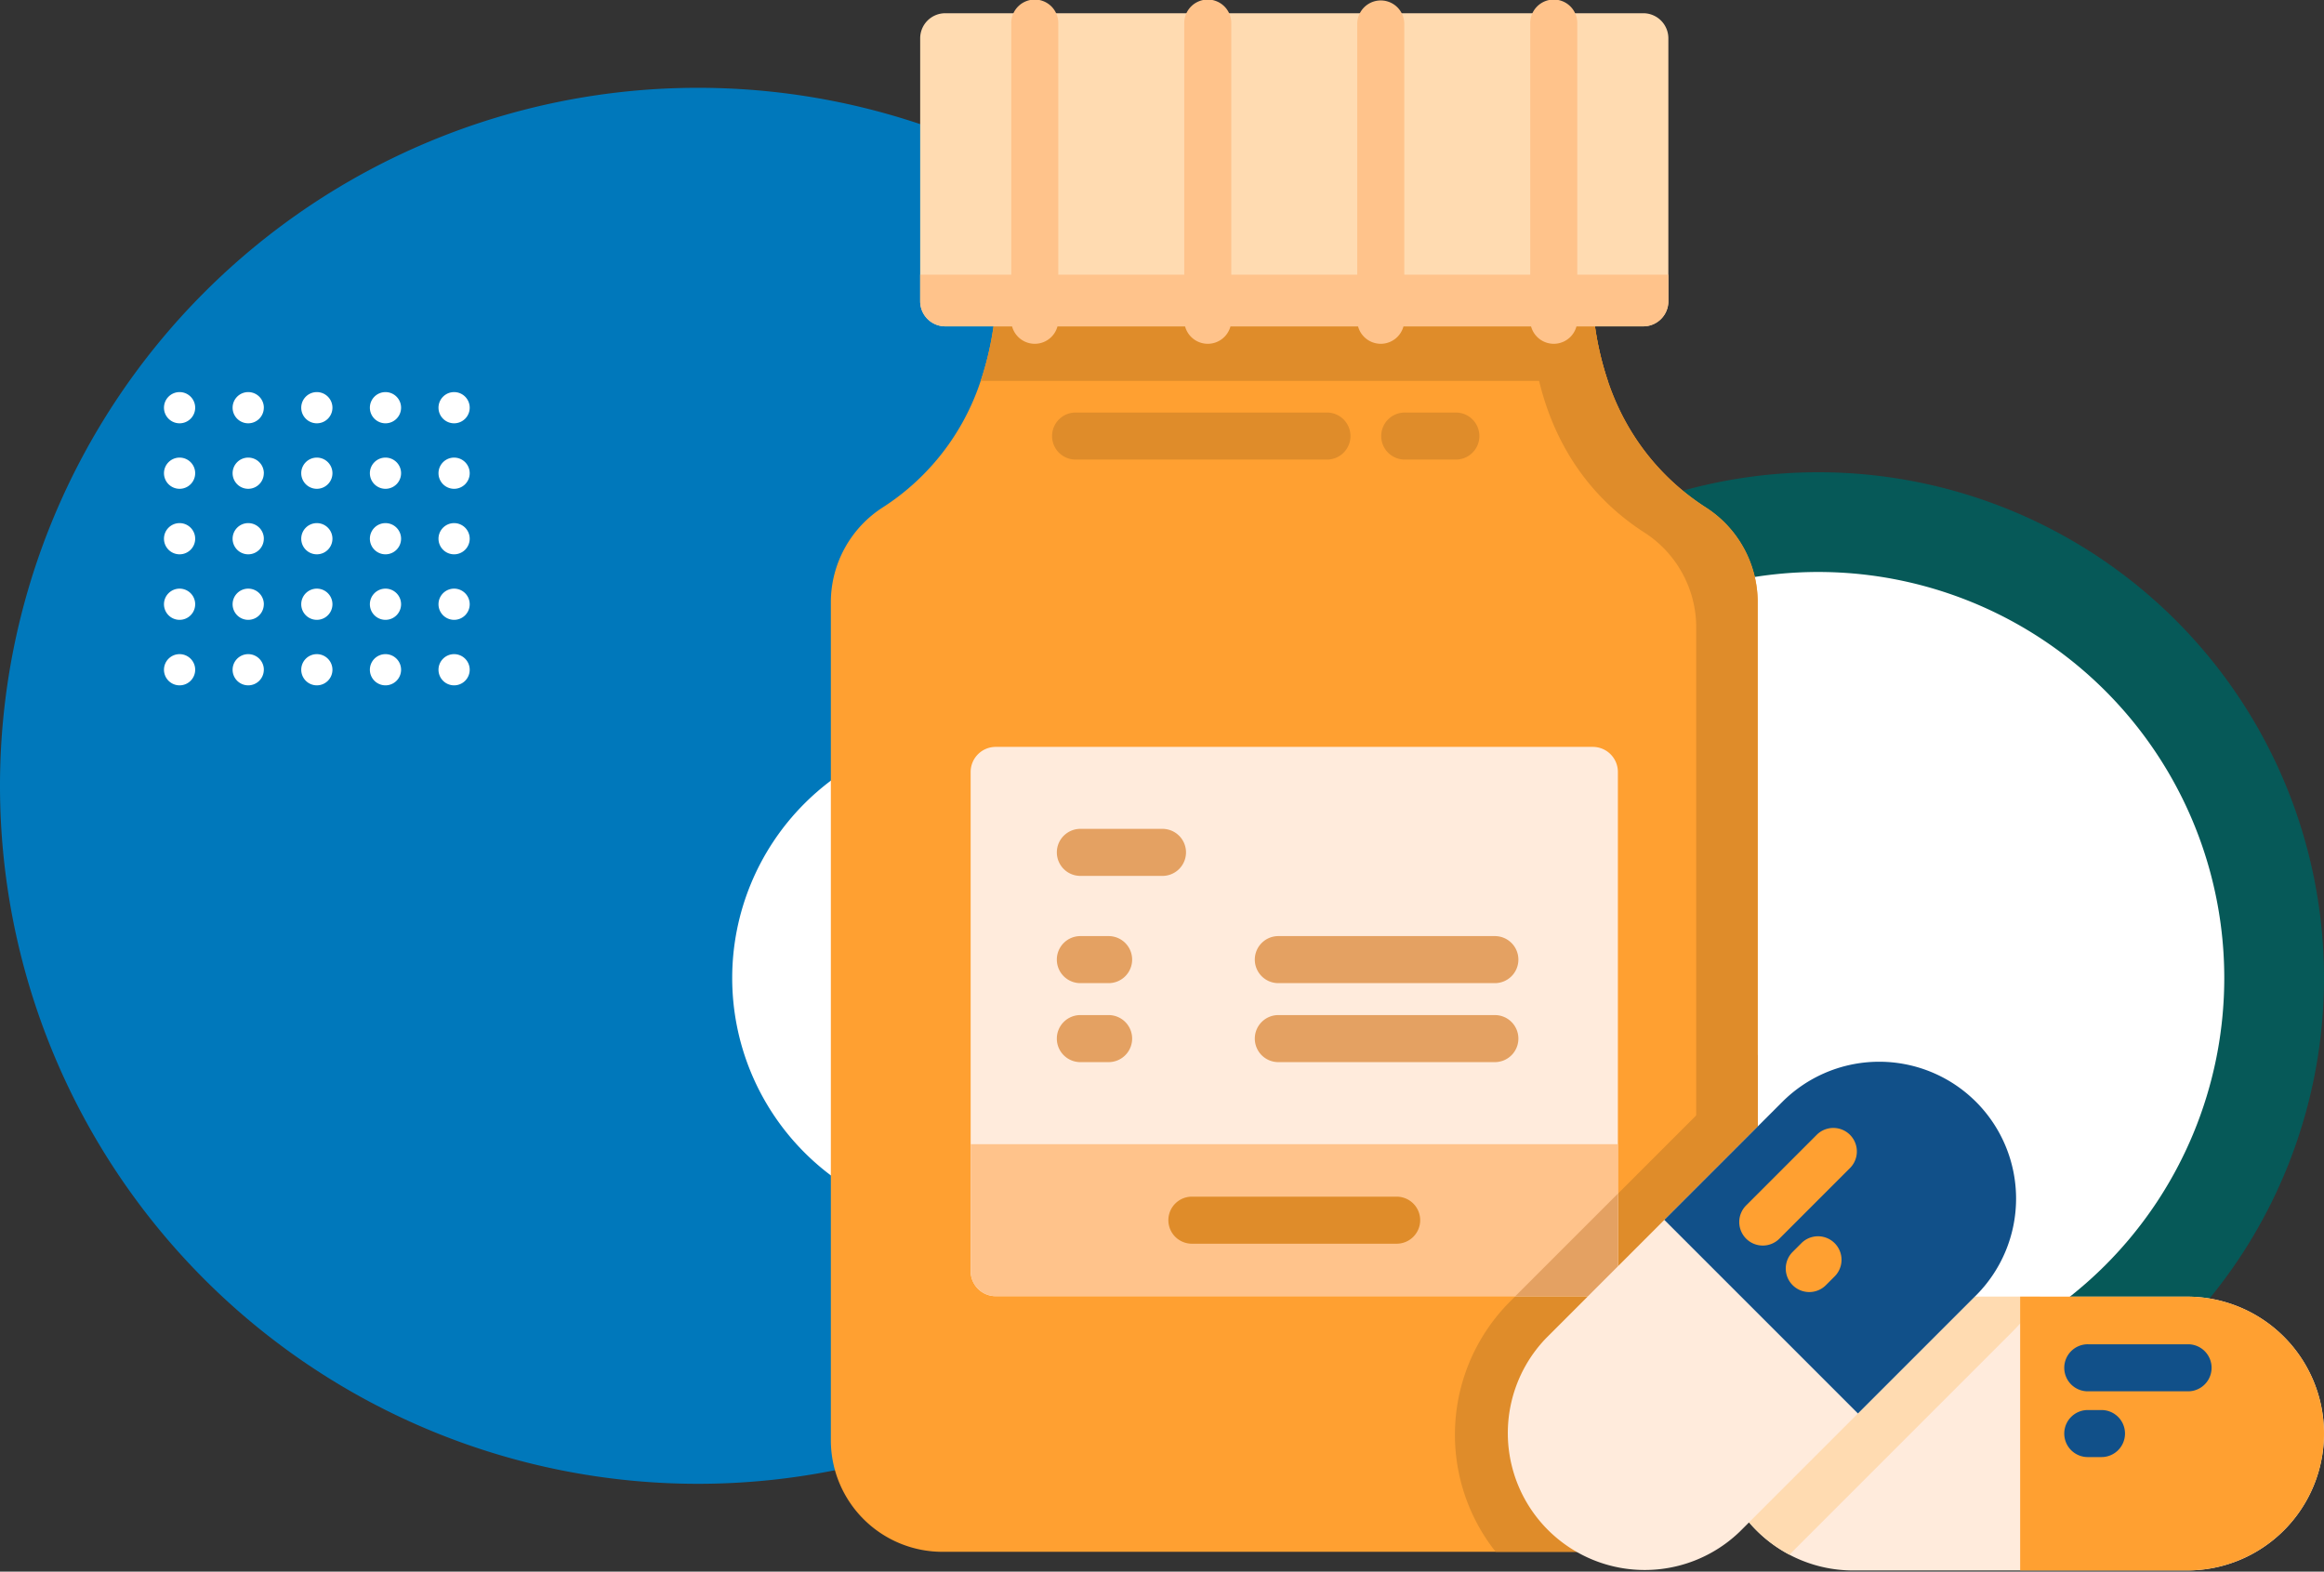 <svg xmlns="http://www.w3.org/2000/svg" width="275" height="185.964" viewBox="0 0 275 185.964">
  <rect x="0" y="0" width="275" height="185.964" fill="#333333" stroke="none"/>
  <g id="Grupo_1029689" data-name="Grupo 1029689" transform="translate(-200 -10493.019)">
    <g id="Grupo_1029681" data-name="Grupo 1029681" transform="translate(10.166 297.391)">
      <path id="Trazado_113636" data-name="Trazado 113636" d="M165.184,231.61a82.592,82.592,0,1,1-82.592-82.592,82.592,82.592,0,0,1,82.592,82.592" transform="translate(189.834 10057)" fill="#0078bb"/>
      <path id="Trazado_113637" data-name="Trazado 113637" d="M1107.932,498.327a59.847,59.847,0,1,1-59.847-59.847,59.847,59.847,0,0,1,59.847,59.847" transform="translate(-643.098 9813.028)" fill="#065958"/>
      <path id="Trazado_113638" data-name="Trazado 113638" d="M1159.419,561.615a48.046,48.046,0,1,1-48.046-48.046,48.046,48.046,0,0,1,48.046,48.046" transform="translate(-706.386 9749.739)" fill="#fff"/>
      <path id="Trazado_113639" data-name="Trazado 113639" d="M609.673,662.668a29.2,29.2,0,1,1-29.2-29.2,29.2,29.2,0,0,1,29.2,29.2" transform="translate(-274.797 9648.687)" fill="#fff"/>
      <path id="Trazado_113665" data-name="Trazado 113665" d="M127.167,379.974a1.846,1.846,0,1,1-1.846-1.846,1.846,1.846,0,0,1,1.846,1.846" transform="translate(85.763 9863.896)" fill="#fff"/>
      <path id="Trazado_113666" data-name="Trazado 113666" d="M178.842,379.974A1.846,1.846,0,1,1,177,378.128a1.846,1.846,0,0,1,1.846,1.846" transform="translate(42.209 9863.896)" fill="#fff"/>
      <path id="Trazado_113667" data-name="Trazado 113667" d="M230.517,379.974a1.846,1.846,0,1,1-1.846-1.846,1.846,1.846,0,0,1,1.846,1.846" transform="translate(-1.345 9863.896)" fill="#fff"/>
      <path id="Trazado_113668" data-name="Trazado 113668" d="M282.193,379.974a1.846,1.846,0,1,1-1.846-1.846,1.846,1.846,0,0,1,1.846,1.846" transform="translate(-44.899 9863.896)" fill="#fff"/>
      <path id="Trazado_113669" data-name="Trazado 113669" d="M333.867,379.974a1.846,1.846,0,1,1-1.846-1.846,1.846,1.846,0,0,1,1.846,1.846" transform="translate(-88.453 9863.896)" fill="#fff"/>
      <path id="Trazado_113670" data-name="Trazado 113670" d="M127.167,429.3a1.846,1.846,0,1,1-1.846-1.846,1.846,1.846,0,0,1,1.846,1.846" transform="translate(85.763 9822.321)" fill="#fff"/>
      <path id="Trazado_113671" data-name="Trazado 113671" d="M178.842,429.3A1.846,1.846,0,1,1,177,427.454a1.846,1.846,0,0,1,1.846,1.846" transform="translate(42.209 9822.321)" fill="#fff"/>
      <path id="Trazado_113672" data-name="Trazado 113672" d="M230.517,429.3a1.846,1.846,0,1,1-1.846-1.846,1.846,1.846,0,0,1,1.846,1.846" transform="translate(-1.345 9822.321)" fill="#fff"/>
      <path id="Trazado_113673" data-name="Trazado 113673" d="M282.193,429.3a1.846,1.846,0,1,1-1.846-1.846,1.846,1.846,0,0,1,1.846,1.846" transform="translate(-44.899 9822.321)" fill="#fff"/>
      <path id="Trazado_113674" data-name="Trazado 113674" d="M333.867,429.3a1.846,1.846,0,1,1-1.846-1.846,1.846,1.846,0,0,1,1.846,1.846" transform="translate(-88.453 9822.321)" fill="#fff"/>
      <path id="Trazado_113675" data-name="Trazado 113675" d="M127.167,478.626a1.846,1.846,0,1,1-1.846-1.845,1.846,1.846,0,0,1,1.846,1.845" transform="translate(85.763 9780.746)" fill="#fff"/>
      <path id="Trazado_113676" data-name="Trazado 113676" d="M178.842,478.626A1.846,1.846,0,1,1,177,476.781a1.846,1.846,0,0,1,1.846,1.845" transform="translate(42.209 9780.746)" fill="#fff"/>
      <path id="Trazado_113677" data-name="Trazado 113677" d="M230.517,478.626a1.846,1.846,0,1,1-1.846-1.845,1.846,1.846,0,0,1,1.846,1.845" transform="translate(-1.345 9780.746)" fill="#fff"/>
      <path id="Trazado_113678" data-name="Trazado 113678" d="M282.193,478.626a1.846,1.846,0,1,1-1.846-1.845,1.846,1.846,0,0,1,1.846,1.845" transform="translate(-44.899 9780.746)" fill="#fff"/>
      <path id="Trazado_113679" data-name="Trazado 113679" d="M333.867,478.626a1.846,1.846,0,1,1-1.846-1.845,1.846,1.846,0,0,1,1.846,1.845" transform="translate(-88.453 9780.746)" fill="#fff"/>
      <path id="Trazado_113680" data-name="Trazado 113680" d="M127.167,527.953a1.846,1.846,0,1,1-1.846-1.846,1.846,1.846,0,0,1,1.846,1.846" transform="translate(85.763 9739.173)" fill="#fff"/>
      <path id="Trazado_113681" data-name="Trazado 113681" d="M178.842,527.953A1.846,1.846,0,1,1,177,526.107a1.846,1.846,0,0,1,1.846,1.846" transform="translate(42.209 9739.173)" fill="#fff"/>
      <path id="Trazado_113682" data-name="Trazado 113682" d="M230.517,527.953a1.846,1.846,0,1,1-1.846-1.846,1.846,1.846,0,0,1,1.846,1.846" transform="translate(-1.345 9739.173)" fill="#fff"/>
      <path id="Trazado_113683" data-name="Trazado 113683" d="M282.193,527.953a1.846,1.846,0,1,1-1.846-1.846,1.846,1.846,0,0,1,1.846,1.846" transform="translate(-44.899 9739.173)" fill="#fff"/>
      <path id="Trazado_113684" data-name="Trazado 113684" d="M333.867,527.953a1.846,1.846,0,1,1-1.846-1.846,1.846,1.846,0,0,1,1.846,1.846" transform="translate(-88.453 9739.173)" fill="#fff"/>
      <path id="Trazado_113685" data-name="Trazado 113685" d="M127.167,577.279a1.846,1.846,0,1,1-1.846-1.846,1.846,1.846,0,0,1,1.846,1.846" transform="translate(85.763 9697.598)" fill="#fff"/>
      <path id="Trazado_113686" data-name="Trazado 113686" d="M178.842,577.279A1.846,1.846,0,1,1,177,575.433a1.846,1.846,0,0,1,1.846,1.846" transform="translate(42.209 9697.598)" fill="#fff"/>
      <path id="Trazado_113687" data-name="Trazado 113687" d="M230.517,577.279a1.846,1.846,0,1,1-1.846-1.846,1.846,1.846,0,0,1,1.846,1.846" transform="translate(-1.345 9697.598)" fill="#fff"/>
      <path id="Trazado_113688" data-name="Trazado 113688" d="M282.193,577.279a1.846,1.846,0,1,1-1.846-1.846,1.846,1.846,0,0,1,1.846,1.846" transform="translate(-44.899 9697.598)" fill="#fff"/>
      <path id="Trazado_113689" data-name="Trazado 113689" d="M333.867,577.279a1.846,1.846,0,1,1-1.846-1.846,1.846,1.846,0,0,1,1.846,1.846" transform="translate(-88.453 9697.598)" fill="#fff"/>
      <rect id="Rectángulo_33843" data-name="Rectángulo 33843" width="32.423" height="7.584" transform="translate(325.81 10212.938)" fill="#ffa031"/>
    </g>
    <g id="Group_12" data-name="Group 12" transform="translate(297.543 10493.019)">
      <path id="Trazado_718550" data-name="Trazado 718550" d="M361.165,438.629a16.2,16.2,0,0,1-16.2,16.2H305.456a16.2,16.2,0,0,1,0-32.4h39.511A16.2,16.2,0,0,1,361.165,438.629Z" transform="translate(-183.708 -269)" fill="#ffebdc"/>
      <path id="Trazado_718551" data-name="Trazado 718551" d="M327.565,422.43a22.4,22.4,0,0,1-3.278,4.154L297.912,452.96a16.2,16.2,0,0,1,7.545-30.53Z" transform="translate(-183.709 -269)" fill="#ffdbb1"/>
      <path id="Trazado_718552" data-name="Trazado 718552" d="M407.994,454.83H388.239v-32.4h19.755a16.2,16.2,0,0,1,16.147,14.918c.031.425.051.852.051,1.28a16.2,16.2,0,0,1-16.2,16.2Z" transform="translate(-246.736 -269.002)" fill="#ffa031"/>
      <path id="Trazado_718553" data-name="Trazado 718553" d="M417.4,443.506H405.532a2.783,2.783,0,1,1,0-5.565H417.4a2.783,2.783,0,0,1,0,5.565Z" transform="translate(-255.975 -278.877)" fill="#115089"/>
      <path id="Trazado_718554" data-name="Trazado 718554" d="M407.049,464.933h-1.517a2.783,2.783,0,1,1,0-5.565h1.517a2.783,2.783,0,1,1,0,5.565Z" transform="translate(-255.975 -292.522)" fill="#115089"/>
      <path id="Trazado_718555" data-name="Trazado 718555" d="M110.446,128.177v99.212A13.209,13.209,0,0,1,97.238,240.6H13.98A13.21,13.21,0,0,1,.772,227.389V128.177a13.351,13.351,0,0,1,6.182-11.184A28.294,28.294,0,0,0,18.5,102.052a36.621,36.621,0,0,0,1.87-12.575H90.845a36.62,36.62,0,0,0,1.87,12.575,28.291,28.291,0,0,0,11.549,14.941A13.351,13.351,0,0,1,110.446,128.177Z" transform="translate(0 -56.978)" fill="#ffa031"/>
      <path id="Trazado_718556" data-name="Trazado 718556" d="M239.908,343.612V389.22A13.21,13.21,0,0,1,226.7,402.429H208.9a22.31,22.31,0,0,1,1.7-29.609l27.938-27.938Q239.2,344.212,239.908,343.612Z" transform="translate(-129.462 -218.809)" fill="#df8c2a"/>
      <path id="Trazado_718557" data-name="Trazado 718557" d="M49.589,102.051a36.622,36.622,0,0,0,1.87-12.575H121.93a36.62,36.62,0,0,0,1.87,12.575Z" transform="translate(-31.086 -56.978)" fill="#df8c2a"/>
      <path id="Trazado_718558" data-name="Trazado 718558" d="M255.593,128.177v99.212a13.205,13.205,0,0,1-12.085,13.16,13.181,13.181,0,0,0,4.811-10.194V131.142a13.356,13.356,0,0,0-6.182-11.184c-12.665-8.2-13.569-22.206-13.415-27.516l0-2.965h7.265c-.15,5.31.755,19.318,13.419,27.516A13.349,13.349,0,0,1,255.593,128.177Z" transform="translate(-145.148 -56.978)" fill="#df8c2a"/>
      <path id="Trazado_718559" data-name="Trazado 718559" d="M115.435,41.361h-82.6a2.968,2.968,0,0,1-2.968-2.968V7.279a2.968,2.968,0,0,1,2.968-2.968h82.6A2.968,2.968,0,0,1,118.4,7.279V38.393A2.968,2.968,0,0,1,115.435,41.361Z" transform="translate(-18.525 -2.745)" fill="#ffdbb1"/>
      <path id="Trazado_718560" data-name="Trazado 718560" d="M115.435,95.592h-82.6a2.968,2.968,0,0,1-2.968-2.968v-3.15H118.4v3.15A2.968,2.968,0,0,1,115.435,95.592Z" transform="translate(-18.525 -56.976)" fill="#ffc38b"/>
      <path id="Trazado_718561" data-name="Trazado 718561" d="M62.33,40.68A2.783,2.783,0,0,1,59.547,37.9V2.783a2.783,2.783,0,1,1,5.565,0V37.9A2.783,2.783,0,0,1,62.33,40.68Z" transform="translate(-37.427)" fill="#ffc38b"/>
      <path id="Trazado_718562" data-name="Trazado 718562" d="M118.691,40.68a2.783,2.783,0,0,1-2.783-2.783V2.783a2.783,2.783,0,1,1,5.565,0V37.9A2.783,2.783,0,0,1,118.691,40.68Z" transform="translate(-73.318)" fill="#ffc38b"/>
      <path id="Trazado_718563" data-name="Trazado 718563" d="M175.052,40.68a2.783,2.783,0,0,1-2.783-2.783V2.783a2.783,2.783,0,0,1,5.565,0V37.9A2.783,2.783,0,0,1,175.052,40.68Z" transform="translate(-109.208)" fill="#ffc38b"/>
      <path id="Trazado_718564" data-name="Trazado 718564" d="M231.413,40.68A2.783,2.783,0,0,1,228.63,37.9V2.783a2.783,2.783,0,1,1,5.565,0V37.9A2.783,2.783,0,0,1,231.413,40.68Z" transform="translate(-145.098)" fill="#ffc38b"/>
      <path id="Trazado_718565" data-name="Trazado 718565" d="M105.331,139.963H75.48a2.783,2.783,0,0,1,0-5.565h29.851a2.783,2.783,0,0,1,0,5.565Z" transform="translate(-45.801 -85.583)" fill="#df8c2a"/>
      <path id="Trazado_718566" data-name="Trazado 718566" d="M189.048,139.963H183a2.783,2.783,0,1,1,0-5.565h6.05a2.783,2.783,0,0,1,0,5.565Z" transform="translate(-114.268 -85.583)" fill="#df8c2a"/>
      <path id="Trazado_718567" data-name="Trazado 718567" d="M119.937,308.317H49.285a2.968,2.968,0,0,1-2.968-2.968V246.29a2.968,2.968,0,0,1,2.968-2.968h70.652a2.968,2.968,0,0,1,2.968,2.968v59.059A2.969,2.969,0,0,1,119.937,308.317Z" transform="translate(-29.003 -154.945)" fill="#ffebdc"/>
      <path id="Trazado_718568" data-name="Trazado 718568" d="M122.908,372.751V387.77a2.968,2.968,0,0,1-2.968,2.968H49.287a2.968,2.968,0,0,1-2.968-2.968V372.751Z" transform="translate(-29.004 -237.365)" fill="#ffc38b"/>
      <path id="Trazado_718569" data-name="Trazado 718569" d="M235.906,388.856v9.169a2.968,2.968,0,0,1-2.968,2.968h-9.169Z" transform="translate(-142.003 -247.62)" fill="#e4a162"/>
      <path id="Trazado_718570" data-name="Trazado 718570" d="M137.785,395.417H113.66a2.783,2.783,0,1,1,0-5.565h24.126a2.783,2.783,0,1,1,0,5.565Z" transform="translate(-70.114 -248.254)" fill="#df8c2a"/>
      <path id="Trazado_718571" data-name="Trazado 718571" d="M86.938,275.6H77.326a2.783,2.783,0,1,1,0-5.565h9.612a2.783,2.783,0,1,1,0,5.565Z" transform="translate(-46.977 -171.958)" fill="#e4a162"/>
      <path id="Trazado_718572" data-name="Trazado 718572" d="M80.565,310.53h-3.24a2.783,2.783,0,1,1,0-5.565h3.24a2.783,2.783,0,1,1,0,5.565Z" transform="translate(-46.977 -194.199)" fill="#e4a162"/>
      <path id="Trazado_718573" data-name="Trazado 718573" d="M80.565,336.263h-3.24a2.783,2.783,0,1,1,0-5.565h3.24a2.783,2.783,0,1,1,0,5.565Z" transform="translate(-46.977 -210.586)" fill="#e4a162"/>
      <path id="Trazado_718574" data-name="Trazado 718574" d="M167.34,310.53H141.821a2.783,2.783,0,1,1,0-5.565H167.34a2.783,2.783,0,1,1,0,5.565Z" transform="translate(-88.047 -194.199)" fill="#e4a162"/>
      <path id="Trazado_718575" data-name="Trazado 718575" d="M167.34,336.263H141.821a2.783,2.783,0,1,1,0-5.565H167.34a2.783,2.783,0,1,1,0,5.565Z" transform="translate(-88.047 -210.586)" fill="#e4a162"/>
      <path id="Trazado_718576" data-name="Trazado 718576" d="M276.387,373.541,248.45,401.479a16.2,16.2,0,0,1-22.907-22.907l27.938-27.938a16.2,16.2,0,0,1,22.907,22.907Z" transform="translate(-140.111 -220.259)" fill="#ffebdc"/>
      <path id="Trazado_718577" data-name="Trazado 718577" d="M309.194,373.544l-13.969,13.969-22.907-22.907,13.969-13.969a16.2,16.2,0,0,1,21.967-.869c.323.279.639.567.941.869a16.2,16.2,0,0,1,0,22.907Z" transform="translate(-172.918 -220.261)" fill="#115089"/>
      <path id="Trazado_718578" data-name="Trazado 718578" d="M299.5,381.313a2.783,2.783,0,0,1-1.967-4.75l8.39-8.39a2.783,2.783,0,0,1,3.935,3.935l-8.39,8.39A2.777,2.777,0,0,1,299.5,381.313Z" transform="translate(-188.455 -233.93)" fill="#ffa031"/>
      <path id="Trazado_718579" data-name="Trazado 718579" d="M314.651,409.292a2.783,2.783,0,0,1-1.967-4.75l1.073-1.073a2.783,2.783,0,0,1,3.935,3.935l-1.073,1.073A2.774,2.774,0,0,1,314.651,409.292Z" transform="translate(-198.103 -256.407)" fill="#ffa031"/>
    </g>
  </g>
</svg>
